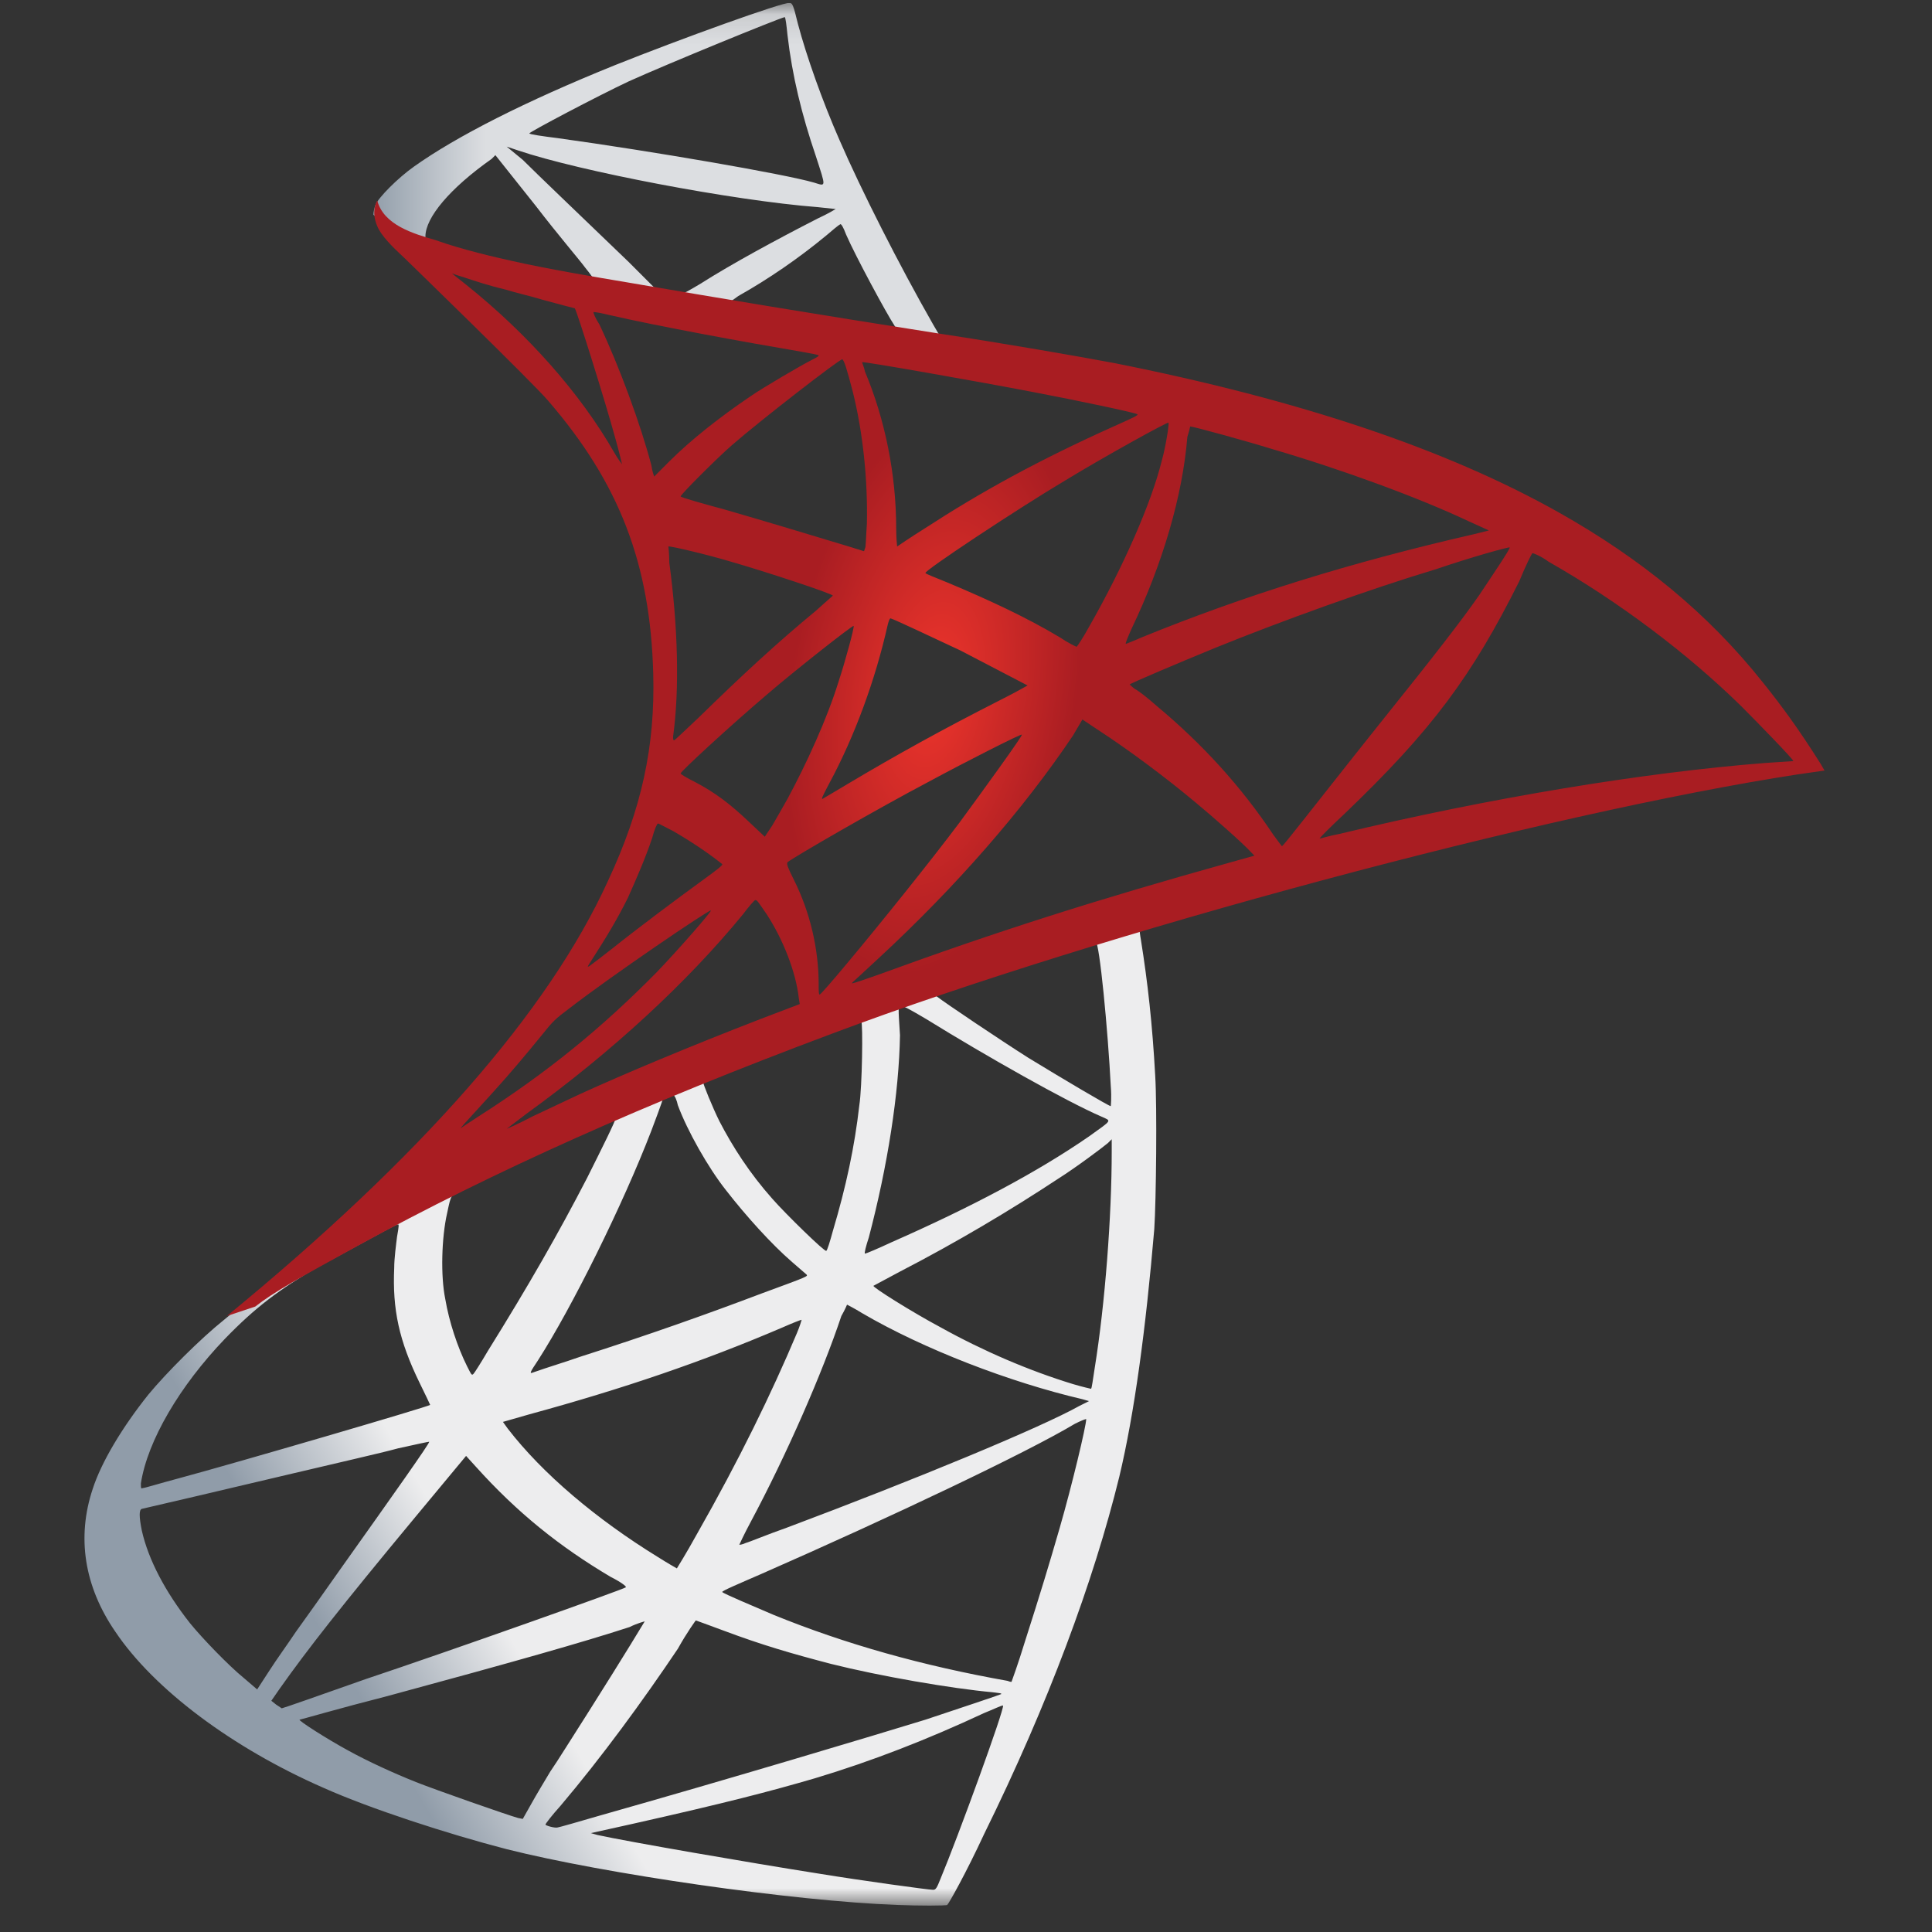 <svg width="66" height="66" viewBox="0 0 66 66" fill="none" xmlns="http://www.w3.org/2000/svg">
<rect x="0" y="0" width="66" height="66" fill="#333333" stroke="none"/>
<g clip-path="url(#clip0_862_2107)">
<mask id="mask0_862_2107" style="mask-type:luminance" maskUnits="userSpaceOnUse" x="0" y="0" width="66" height="66">
<path d="M65.1 0.1H0.1V65.1H65.1V0.1Z" fill="white"/>
</mask>
<g mask="url(#mask0_862_2107)">
<path d="M40.401 30.425L27.386 34.688L16.051 39.693L12.886 40.533C12.079 41.308 11.239 42.083 10.303 42.858C9.302 43.73 8.365 44.505 7.655 45.086C6.847 45.732 5.685 46.895 5.071 47.638C4.167 48.768 3.456 49.963 3.166 50.867C2.617 52.514 2.875 54.193 3.941 55.743C5.265 57.713 7.945 59.715 11.045 61.072C12.628 61.782 15.308 62.654 17.31 63.171C20.637 64.01 27.096 64.947 30.648 65.076C31.358 65.109 32.327 65.109 32.359 65.076C32.424 65.011 33.005 63.978 33.619 62.654C35.815 58.198 37.365 53.999 38.237 50.447C38.754 48.283 39.141 45.409 39.432 41.986C39.496 41.017 39.529 37.82 39.464 36.754C39.367 34.978 39.206 33.557 38.98 32.136C38.947 31.943 38.915 31.749 38.947 31.749C38.98 31.716 39.109 31.684 40.723 31.232L40.401 30.425ZM37.429 32.169C37.559 32.169 37.849 35.204 37.946 37.11C37.978 37.497 37.946 37.788 37.946 37.788C37.882 37.788 36.299 36.851 35.137 36.141C34.168 35.527 32.295 34.268 32.004 34.042C31.907 33.977 31.907 33.977 32.715 33.687C34.071 33.202 37.3 32.169 37.429 32.169ZM30.777 34.365C30.874 34.365 31.1 34.494 31.649 34.817C33.683 36.076 36.428 37.626 37.623 38.143C37.978 38.304 38.011 38.24 37.203 38.821C35.427 40.048 33.167 41.243 30.454 42.438C29.97 42.664 29.582 42.826 29.55 42.826C29.517 42.826 29.582 42.567 29.679 42.277C30.325 39.822 30.712 37.336 30.745 35.366C30.68 34.365 30.68 34.365 30.777 34.365ZM29.421 34.881C29.485 34.946 29.453 37.142 29.356 37.755C29.195 39.176 28.904 40.533 28.452 42.051C28.355 42.406 28.258 42.729 28.226 42.729C28.193 42.793 26.837 41.469 26.385 40.953C25.61 40.081 25.029 39.176 24.577 38.304C24.351 37.852 23.995 36.98 24.028 36.98C24.189 36.851 29.388 34.849 29.421 34.881ZM22.994 37.4C23.059 37.432 23.123 37.594 23.156 37.755C23.479 38.627 24.189 39.887 24.803 40.662C25.481 41.534 26.353 42.503 27.063 43.116C27.289 43.31 27.515 43.504 27.548 43.536C27.612 43.601 27.612 43.601 26.03 44.182C24.157 44.892 22.154 45.603 19.829 46.346C19.28 46.539 18.731 46.701 18.182 46.895C18.085 46.927 18.118 46.862 18.376 46.475C19.539 44.666 21.283 41.146 22.251 38.627C22.413 38.208 22.574 37.755 22.607 37.659C22.639 37.529 22.703 37.465 22.833 37.4C22.897 37.432 22.962 37.4 22.994 37.4ZM21.024 38.208C21.056 38.24 20.54 39.273 20.055 40.242C19.087 42.115 18.053 43.924 16.665 46.152C16.439 46.539 16.212 46.895 16.18 46.927C16.116 46.992 16.116 46.992 15.954 46.669C15.631 46.023 15.341 45.151 15.211 44.376C15.05 43.601 15.082 42.277 15.276 41.437C15.405 40.823 15.405 40.823 15.696 40.694C16.891 40.081 20.96 38.175 21.024 38.208ZM37.978 38.918V39.338C37.978 41.534 37.752 44.537 37.397 46.733C37.333 47.121 37.3 47.443 37.268 47.443C37.268 47.443 36.977 47.379 36.654 47.282C35.169 46.83 33.587 46.152 32.133 45.344C31.165 44.828 29.776 43.956 29.84 43.924C29.84 43.924 30.26 43.698 30.745 43.439C32.682 42.438 34.523 41.34 36.138 40.274C36.751 39.887 37.656 39.209 37.849 39.047L37.978 38.918ZM13.597 41.825C13.629 41.825 13.629 41.889 13.564 42.244C13.532 42.503 13.467 42.987 13.467 43.31C13.403 44.731 13.629 45.797 14.339 47.25C14.533 47.638 14.695 47.993 14.695 47.993C14.63 48.057 8.107 49.963 6.072 50.511C5.459 50.673 4.942 50.835 4.877 50.835C4.813 50.867 4.813 50.835 4.813 50.673C5.039 49.22 6.137 47.347 7.687 45.732C8.72 44.666 9.528 44.053 10.916 43.245C11.917 42.729 13.435 41.857 13.597 41.825C13.564 41.825 13.564 41.825 13.597 41.825ZM28.936 44.569C28.936 44.569 29.195 44.699 29.453 44.86C31.552 46.087 34.491 47.218 36.977 47.799L37.203 47.864L36.88 48.025C35.556 48.768 31.261 50.544 26.869 52.191C26.224 52.417 25.61 52.675 25.481 52.708C25.352 52.772 25.255 52.772 25.255 52.772C25.255 52.772 25.416 52.417 25.642 51.997C26.869 49.704 28.096 46.895 28.742 44.957C28.872 44.731 28.936 44.569 28.936 44.569ZM27.386 45.086C27.386 45.086 27.322 45.312 27.225 45.538C26.353 47.605 25.255 49.866 23.802 52.417C23.446 53.063 23.123 53.579 23.123 53.579C23.123 53.579 22.833 53.418 22.477 53.192C20.378 51.9 18.538 50.35 17.343 48.8L17.181 48.574L18.085 48.315C21.283 47.443 24.027 46.507 26.74 45.344C27.031 45.215 27.354 45.086 27.386 45.086ZM37.107 48.477C37.107 48.703 36.622 50.737 36.202 52.191C35.847 53.418 35.556 54.387 35.007 56.098C34.781 56.841 34.555 57.455 34.555 57.455C34.555 57.455 34.491 57.455 34.426 57.422C31.52 56.906 28.872 56.163 26.417 55.162C25.739 54.871 24.738 54.451 24.673 54.387C24.641 54.354 25.255 54.096 25.997 53.773C30.486 51.803 35.104 49.608 36.719 48.639C36.913 48.541 37.074 48.477 37.107 48.477ZM14.662 49.252C14.695 49.284 13.435 51.061 11.691 53.515C11.078 54.387 10.367 55.388 10.109 55.743C9.851 56.131 9.431 56.712 9.205 57.067L8.785 57.713L8.333 57.326C7.816 56.906 6.912 55.969 6.492 55.452C5.652 54.387 5.071 53.289 4.845 52.288C4.748 51.803 4.748 51.577 4.845 51.545C5.006 51.512 7.622 50.899 10.077 50.318C11.433 49.995 13.015 49.639 13.597 49.478C14.178 49.349 14.63 49.252 14.662 49.252ZM15.922 49.736L16.245 50.092C17.666 51.674 19.119 52.837 20.863 53.87C21.186 54.032 21.412 54.193 21.379 54.225C21.315 54.29 15.308 56.421 12.499 57.358C10.948 57.907 9.657 58.359 9.624 58.359L9.431 58.23L9.269 58.101L9.56 57.681C10.496 56.357 11.659 54.871 14.178 51.836L15.922 49.736ZM23.769 55.356C23.769 55.356 24.221 55.517 24.738 55.711C26.03 56.195 27.031 56.486 28.387 56.841C30.067 57.261 32.489 57.681 33.91 57.81C34.136 57.842 34.232 57.842 34.2 57.874C34.136 57.907 32.682 58.391 31.617 58.746C29.937 59.263 24.77 60.813 20.54 62.008C19.765 62.234 19.087 62.428 19.054 62.428C18.957 62.46 18.634 62.363 18.634 62.331C18.634 62.299 18.86 62.008 19.151 61.685C20.572 60.006 21.961 58.101 23.156 56.324C23.479 55.743 23.769 55.356 23.769 55.356ZM22.025 55.388C22.025 55.388 21.347 56.518 20.12 58.456C19.603 59.263 19.022 60.2 18.796 60.523C18.602 60.846 18.311 61.33 18.15 61.621L17.859 62.137L17.698 62.105C17.343 62.008 14.856 61.136 14.21 60.878C13.403 60.555 12.563 60.167 11.917 59.812C11.142 59.392 10.141 58.746 10.238 58.746C10.27 58.746 11.594 58.359 13.241 57.939C17.537 56.776 19.926 56.098 21.509 55.582C21.767 55.452 22.025 55.388 22.025 55.388ZM34.265 58.262C34.329 58.359 32.715 62.783 32.133 64.172C32.004 64.495 31.972 64.559 31.875 64.559C31.713 64.559 29.388 64.237 28 64.01C25.545 63.623 21.444 62.913 20.411 62.686L20.185 62.622L21.638 62.299C24.803 61.588 26.288 61.201 27.838 60.749C29.776 60.167 31.681 59.425 33.619 58.52C33.942 58.391 34.2 58.262 34.265 58.262Z" fill="url(#paint0_linear_862_2107)"/>
<path d="M26.966 0.101C26.74 0.068 23.252 1.328 20.992 2.232C17.956 3.459 15.599 4.654 14.146 5.688C13.597 6.075 12.918 6.753 12.822 7.012C12.789 7.108 12.757 7.238 12.757 7.335L14.081 8.594L17.213 9.595L24.673 10.919L33.199 12.372L33.296 11.63H33.231L32.101 11.468L31.875 11.081C30.712 9.046 29.421 6.495 28.678 4.783C28.096 3.459 27.547 1.909 27.257 0.811C27.095 0.133 27.063 0.101 26.966 0.101ZM26.805 0.585C26.837 0.585 26.869 0.876 26.902 1.199C27.063 2.587 27.386 3.911 27.87 5.332C28.226 6.43 28.226 6.366 27.806 6.237C26.805 5.946 22.316 5.171 19.054 4.719C18.537 4.654 18.085 4.59 18.085 4.557C18.053 4.525 20.443 3.265 21.476 2.781C22.832 2.168 26.546 0.65 26.805 0.585ZM17.31 5.009L17.698 5.139C19.797 5.849 25.029 6.85 27.935 7.076C28.258 7.108 28.549 7.141 28.549 7.141C28.549 7.141 28.29 7.302 27.935 7.464C26.546 8.174 24.996 9.014 23.93 9.692C23.608 9.886 23.317 10.047 23.285 10.047C23.252 10.047 23.026 10.015 22.832 9.983L22.445 9.918L21.476 8.949C19.732 7.27 18.376 5.978 17.859 5.461L17.31 5.009ZM16.923 5.3L18.311 7.044C19.054 8.013 19.829 8.917 19.991 9.143C20.152 9.337 20.281 9.531 20.281 9.531C20.249 9.563 18.279 9.175 17.246 8.949C16.18 8.691 15.728 8.594 15.082 8.368L14.533 8.206V8.077C14.533 7.431 15.373 6.43 16.794 5.429L16.923 5.3ZM28.71 7.657C28.742 7.657 28.807 7.754 28.904 8.013C29.227 8.755 30.292 10.725 30.551 11.113C30.615 11.242 30.777 11.242 29.388 11.016C26.062 10.467 24.996 10.306 24.996 10.273C24.996 10.273 25.093 10.209 25.222 10.112C26.256 9.531 27.289 8.82 28.226 8.045C28.452 7.851 28.645 7.69 28.71 7.657Z" fill="url(#paint1_linear_862_2107)"/>
<path d="M12.886 6.85C12.886 6.85 12.66 7.205 12.886 7.722C13.015 8.045 13.402 8.432 13.822 8.82C13.822 8.82 18.214 13.083 18.731 13.696C21.153 16.506 22.219 19.251 22.316 23.029C22.38 25.484 21.928 27.615 20.765 30.102C18.731 34.558 14.403 39.499 7.751 44.957L8.72 44.634C9.333 44.15 10.205 43.665 12.207 42.567C16.858 40.016 22.057 37.691 28.451 35.301C37.655 31.846 52.801 27.776 61.423 26.453L62.328 26.323L62.198 26.097C61.423 24.87 60.874 24.127 60.228 23.32C58.355 20.962 56.063 19.09 53.253 17.507C49.41 15.343 44.404 13.664 38.075 12.405C36.88 12.179 34.264 11.726 32.133 11.403C27.612 10.693 24.705 10.209 21.508 9.66C20.346 9.466 18.634 9.175 17.504 8.917C16.922 8.788 15.792 8.529 14.888 8.206C14.113 7.98 13.112 7.69 12.886 6.85ZM15.437 9.337C15.437 9.337 15.598 9.401 15.824 9.466C16.212 9.595 16.696 9.757 17.245 9.886C17.665 10.015 18.117 10.112 18.537 10.241C19.118 10.402 19.635 10.532 19.635 10.532C19.7 10.596 20.701 13.793 21.024 14.988C21.153 15.44 21.25 15.86 21.25 15.86C21.25 15.86 21.121 15.699 20.991 15.473C19.829 13.438 18.02 11.403 15.921 9.724C15.631 9.498 15.437 9.337 15.437 9.337ZM20.281 10.661C20.346 10.661 20.539 10.693 20.798 10.758C22.477 11.145 25.48 11.694 27.386 12.017C27.709 12.082 27.967 12.114 27.967 12.146C27.967 12.179 27.838 12.243 27.709 12.308C27.386 12.469 26.062 13.244 25.642 13.535C24.544 14.278 23.575 15.053 22.864 15.763L22.348 16.28C22.348 16.28 22.283 16.118 22.251 15.892C21.896 14.536 21.153 12.502 20.475 11.081C20.346 10.887 20.249 10.661 20.281 10.661C20.249 10.661 20.249 10.661 20.281 10.661ZM28.774 12.275C28.839 12.308 28.936 12.631 29.13 13.373C29.485 14.794 29.646 16.409 29.614 17.895C29.582 18.314 29.582 18.702 29.549 18.734L29.517 18.831L29 18.67C27.935 18.347 26.223 17.83 24.77 17.41C23.93 17.184 23.252 16.99 23.252 16.958C23.252 16.893 24.479 15.666 24.996 15.214C25.997 14.342 28.71 12.243 28.774 12.275ZM29.452 12.372C29.485 12.34 33.521 13.05 35.362 13.406C36.719 13.664 38.721 14.084 38.85 14.149C38.914 14.181 38.688 14.278 38.043 14.568C35.459 15.731 33.521 16.797 31.584 18.056C31.067 18.379 30.647 18.67 30.647 18.67C30.647 18.67 30.615 18.379 30.615 18.056C30.615 16.183 30.227 14.31 29.549 12.695C29.517 12.534 29.452 12.405 29.452 12.372ZM39.916 14.439C39.948 14.471 39.819 15.279 39.69 15.731C39.334 17.184 38.365 19.38 37.203 21.415C37.009 21.77 36.815 22.061 36.783 22.093C36.751 22.093 36.492 21.964 36.202 21.77C35.072 21.092 33.748 20.478 32.359 19.897C31.971 19.735 31.616 19.606 31.616 19.574C31.552 19.509 34.716 17.41 36.396 16.409C37.72 15.602 39.883 14.407 39.916 14.439ZM40.658 14.568C40.755 14.568 42.532 15.053 43.468 15.343C45.793 16.022 48.441 16.99 50.153 17.798L50.863 18.121L50.346 18.25C46.116 19.219 42.499 20.349 39.011 21.77C38.721 21.899 38.462 21.996 38.462 21.996C38.43 21.996 38.527 21.77 38.656 21.479C39.722 19.251 40.4 16.926 40.562 14.924C40.626 14.73 40.658 14.568 40.658 14.568ZM22.832 18.67C22.864 18.637 24.221 18.96 24.964 19.186C26.094 19.509 28.451 20.284 28.451 20.349C28.451 20.349 28.193 20.575 27.87 20.866C26.578 21.931 25.351 23.062 23.866 24.515C23.413 24.935 23.058 25.29 23.026 25.29C22.994 25.29 22.994 25.225 22.994 25.161C23.22 23.514 23.155 21.382 22.864 19.219C22.864 18.896 22.832 18.67 22.832 18.67ZM51.574 18.702C51.606 18.734 50.928 19.735 50.541 20.317C49.959 21.156 49.087 22.287 47.117 24.741C46.084 26.033 44.921 27.518 44.534 28.003C44.146 28.487 43.823 28.907 43.791 28.907C43.791 28.907 43.662 28.745 43.5 28.519C42.402 26.872 41.078 25.419 39.528 24.127C39.237 23.869 38.914 23.611 38.785 23.546C38.688 23.481 38.592 23.384 38.592 23.384C38.592 23.352 40.271 22.642 41.53 22.125C43.759 21.221 46.794 20.123 49.055 19.445C50.282 19.025 51.574 18.67 51.574 18.702ZM52.349 18.896C52.381 18.896 52.639 18.993 52.898 19.186C55.287 20.543 57.645 22.319 59.486 24.127C60.003 24.644 61.294 25.968 61.262 26C61.262 26 60.809 26.033 60.293 26.065C56.159 26.388 50.863 27.26 45.761 28.487C45.406 28.552 45.115 28.648 45.083 28.648C45.05 28.648 45.438 28.261 45.922 27.809C48.926 24.935 50.282 23.094 51.897 19.864C52.123 19.316 52.316 18.928 52.349 18.896C52.316 18.896 52.316 18.896 52.349 18.896ZM30.421 21.124C30.55 21.156 31.842 21.77 32.811 22.222C33.683 22.674 35.039 23.384 35.104 23.417C35.104 23.417 34.652 23.675 34.07 23.966C32.23 24.902 30.647 25.774 28.968 26.775C28.484 27.066 28.096 27.292 28.096 27.292C28.064 27.292 28.064 27.26 28.322 26.775C29.194 25.161 29.905 23.223 30.324 21.35C30.357 21.221 30.389 21.124 30.421 21.124ZM29.162 21.382C29.194 21.415 28.871 22.61 28.645 23.288C28.258 24.547 27.547 26.097 26.901 27.292C26.74 27.583 26.514 27.97 26.384 28.196L26.126 28.584L25.577 28.067C24.931 27.454 24.415 27.066 23.736 26.711C23.478 26.582 23.252 26.453 23.252 26.42C23.252 26.356 24.931 24.805 26.223 23.707C27.16 22.9 29.13 21.35 29.162 21.382ZM36.977 24.579L37.461 24.902C38.559 25.613 39.851 26.582 40.852 27.421C41.401 27.873 42.499 28.842 42.725 29.101L42.854 29.23L42.047 29.456C37.526 30.715 34.07 31.813 30.001 33.299C29.549 33.46 29.162 33.589 29.13 33.589C29.065 33.589 29.033 33.654 30.034 32.718C32.617 30.328 34.942 27.68 36.654 25.128L36.977 24.579ZM34.91 25.096C34.942 25.128 33.586 27.001 32.779 28.099C31.81 29.391 30.098 31.523 28.936 32.911C28.451 33.492 28.032 33.977 27.999 33.977C27.967 33.977 27.967 33.848 27.967 33.622C27.967 32.427 27.676 31.167 27.127 30.069C26.901 29.617 26.869 29.52 26.901 29.456C27.095 29.294 29.937 27.647 31.778 26.678C32.972 26.033 34.878 25.064 34.91 25.096ZM22.477 28.132C22.509 28.132 22.735 28.261 22.994 28.39C23.607 28.745 24.189 29.133 24.673 29.52C24.705 29.553 24.447 29.746 24.092 30.005C23.155 30.683 21.734 31.749 20.927 32.395C20.055 33.073 20.023 33.105 20.119 32.944C20.765 31.942 21.088 31.393 21.444 30.683C21.734 30.037 22.057 29.294 22.283 28.616C22.348 28.358 22.445 28.132 22.477 28.132ZM25.803 30.747C25.868 30.747 25.9 30.812 26.191 31.232C26.74 32.072 27.192 33.202 27.289 34.106L27.321 34.3L25.965 34.817C23.543 35.753 21.314 36.69 19.829 37.368C19.409 37.562 18.666 37.917 18.182 38.143C17.698 38.401 17.31 38.563 17.31 38.563C17.31 38.563 17.601 38.337 17.988 38.046C20.927 35.915 23.478 33.557 25.383 31.232C25.577 30.974 25.771 30.747 25.803 30.747ZM24.285 31.103C24.318 31.135 23.187 32.427 22.445 33.202C20.539 35.139 18.666 36.657 16.341 38.143C16.05 38.337 15.792 38.498 15.76 38.53C15.695 38.563 15.792 38.466 16.793 37.368C17.439 36.657 17.924 36.076 18.505 35.366C18.892 34.881 18.957 34.817 19.474 34.429C20.895 33.331 24.221 31.07 24.285 31.103Z" fill="url(#paint2_radial_862_2107)"/>
</g>
</g>
<defs>
<linearGradient id="paint0_linear_862_2107" x1="12.69" y1="58.648" x2="17.396" y2="55.867" gradientUnits="userSpaceOnUse">
<stop stop-color="#909CA9"/>
<stop offset="1" stop-color="#EDEDEE"/>
</linearGradient>
<linearGradient id="paint1_linear_862_2107" x1="12.795" y1="6.248" x2="16.582" y2="6.248" gradientUnits="userSpaceOnUse">
<stop stop-color="#939FAB"/>
<stop offset="1" stop-color="#DCDEE1"/>
</linearGradient>
<radialGradient id="paint2_radial_862_2107" cx="0" cy="0" r="1" gradientUnits="userSpaceOnUse" gradientTransform="translate(31.887 23.593) rotate(-171.457) scale(4.882 9.767)">
<stop stop-color="#EE352C"/>
<stop offset="1" stop-color="#A91D22"/>
</radialGradient>
<clipPath id="clip0_862_2107">
<rect width="65" height="65" fill="white" transform="translate(0.1 0.1)"/>
</clipPath>
</defs>
</svg>
